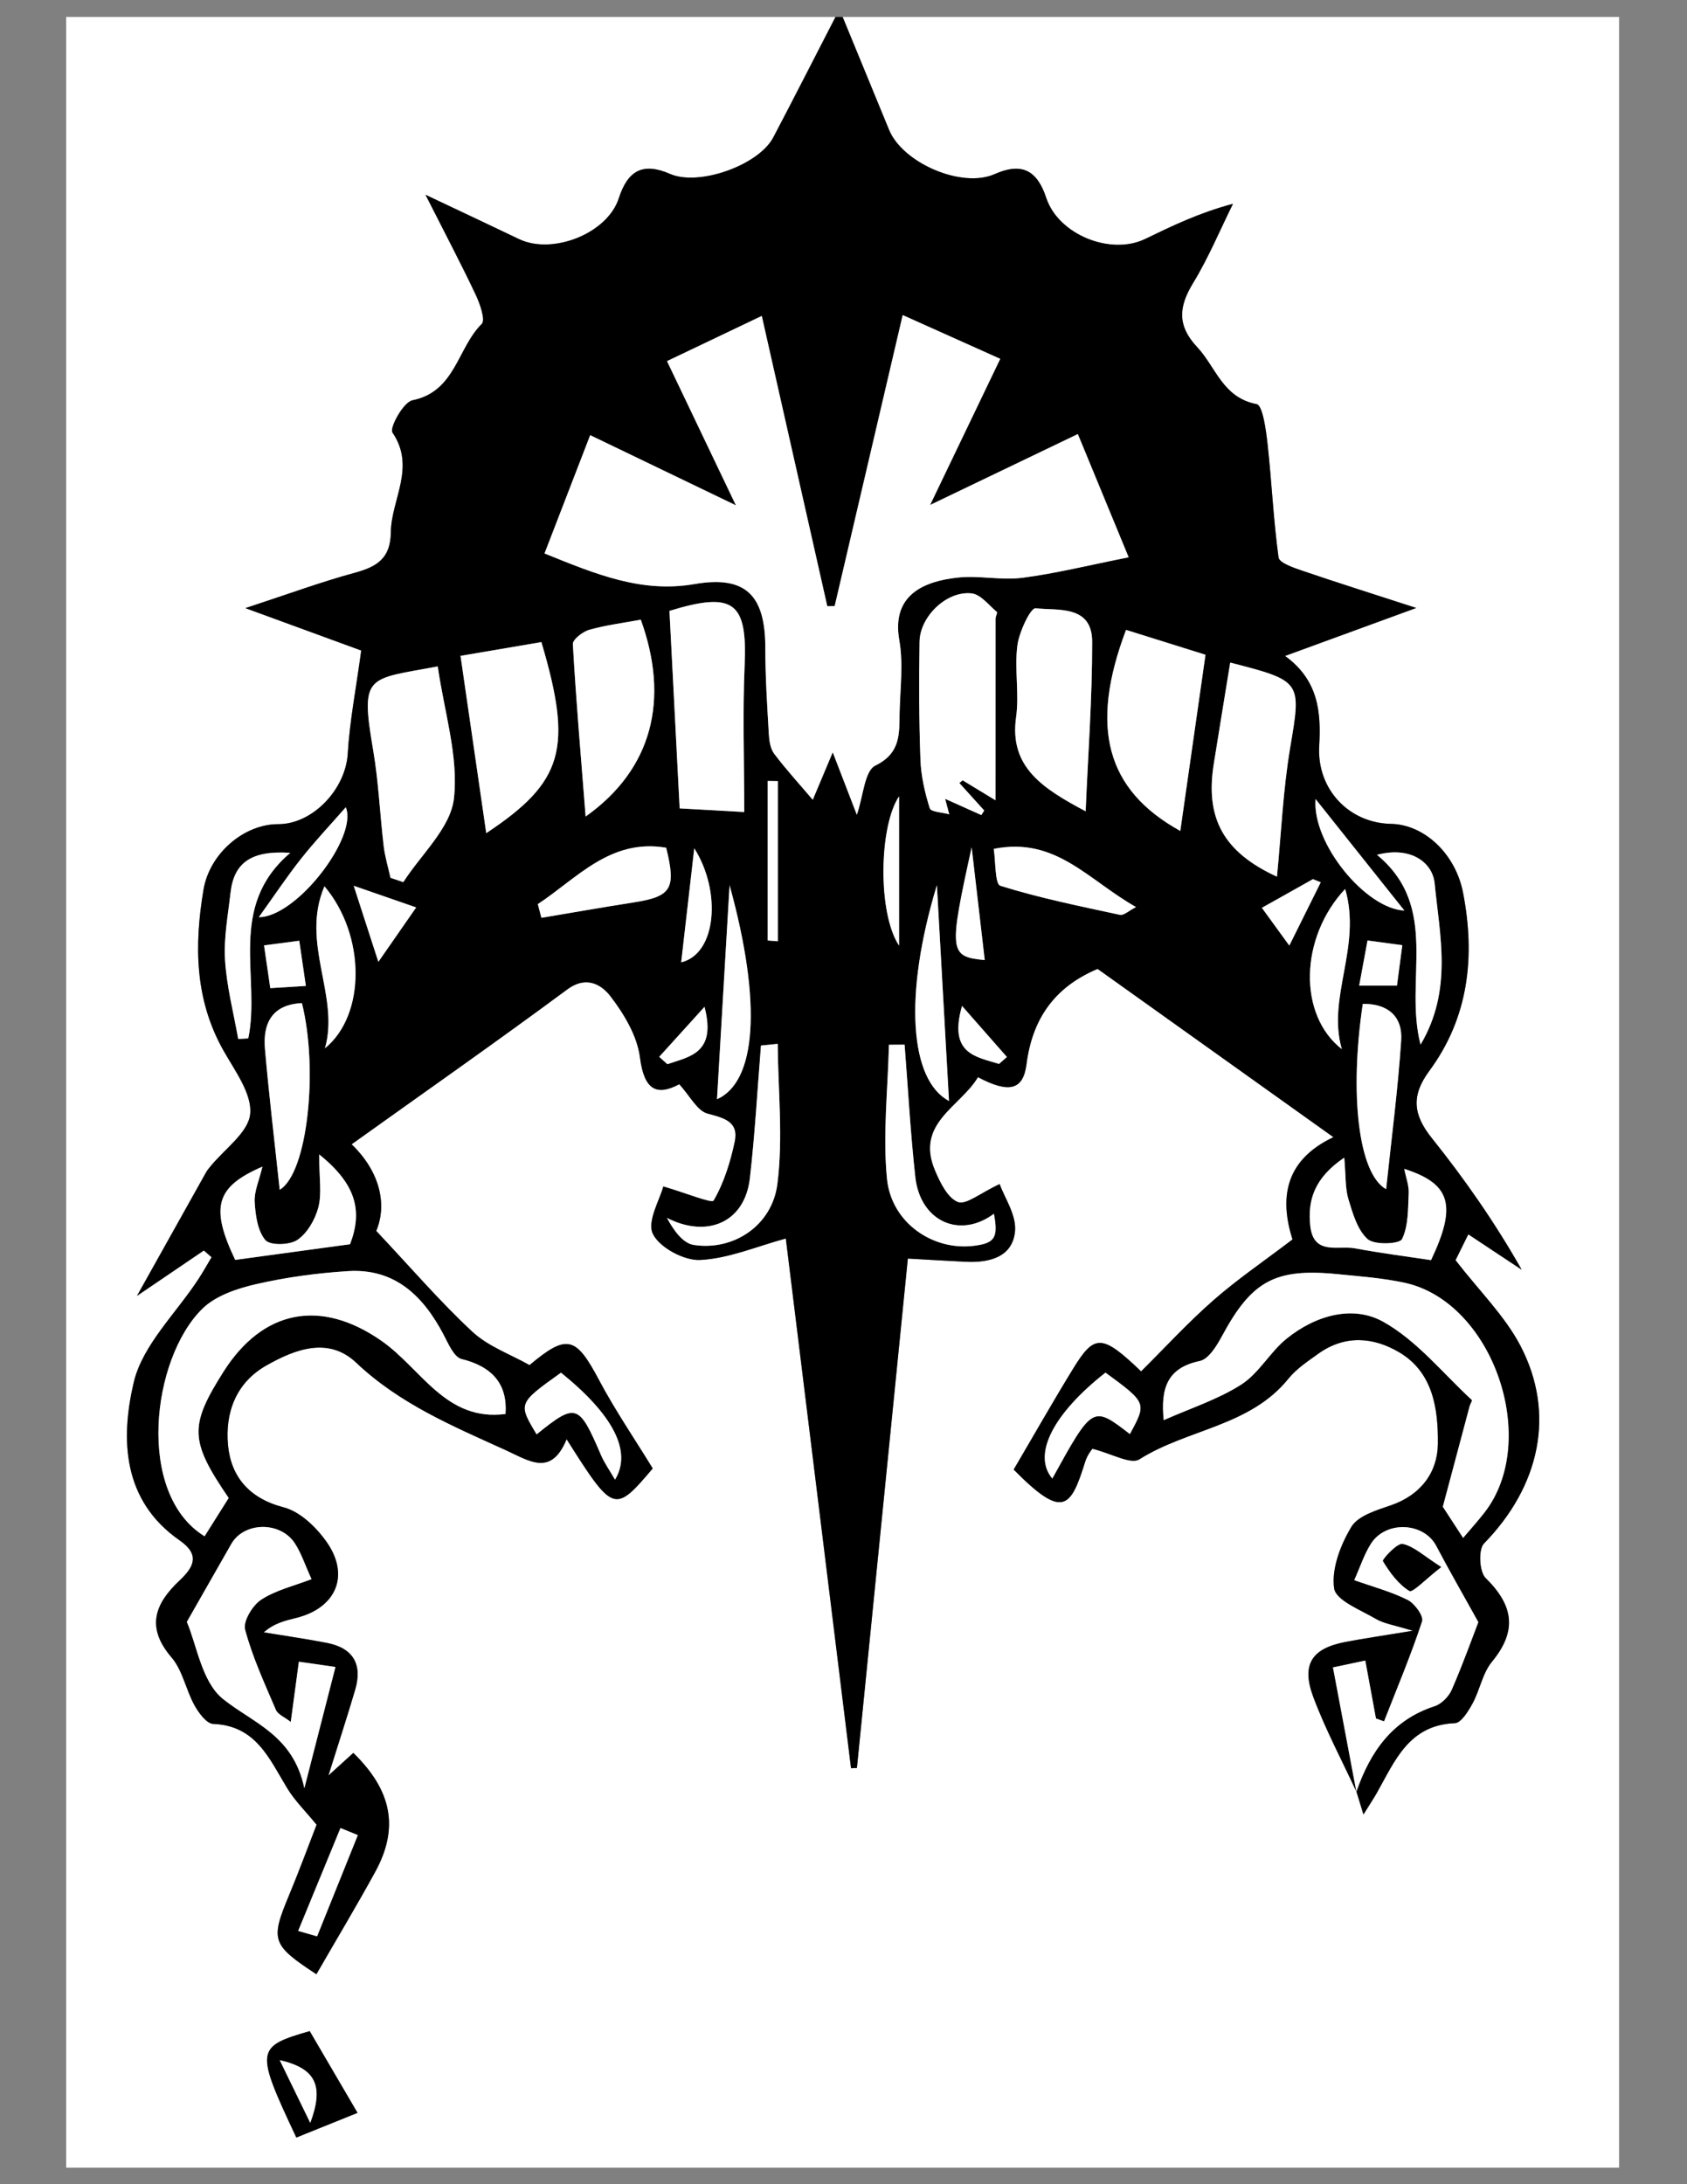 <?xml version="1.0" encoding="utf-8"?>
<!-- Generator: Adobe Illustrator 24.3.0, SVG Export Plug-In . SVG Version: 6.00 Build 0)  -->
<svg version="1.1" id="Layer_1" xmlns="http://www.w3.org/2000/svg" xmlns:xlink="http://www.w3.org/1999/xlink" x="0px" y="0px"
	 viewBox="0 0 612 792" style="enable-background:new 0 0 612 792;" xml:space="preserve">
<rect x="0" y="0" width="612" height="792" fill="#808080" stroke="none"/>
<style type="text/css">
	.st0{fill:#FFFFFF;}
</style>
<g>
	<path class="st0" d="M305.68,6.16c93.89,0,187.79,0,281.68,0c0,259.95,0,519.89,0,779.84c-187.79,0-375.58,0-563.36,0
		c0-259.95,0-519.89,0-779.84c93.02,0,186.05,0,279.07,0c-7.51,14.56-14.94,29.17-22.57,43.68c-5.3,10.06-26.97,17.79-37.44,13.22
		c-9.85-4.3-15.33-1.25-18.59,8.83c-4.14,12.82-24.05,20.6-36.19,14.8c-10.12-4.84-20.27-9.6-33.93-16.07
		c7.43,14.67,13.08,25.36,18.23,36.29c1.55,3.28,3.59,9.15,2.17,10.55c-8.83,8.7-9.54,24.56-25.15,27.69
		c-3.25,0.65-8.37,9.99-7.24,11.67c8.6,12.66-0.46,24.27-0.59,36.23c-0.1,9.38-5.01,12.44-13.01,14.62
		c-12.31,3.35-24.33,7.79-39.75,12.83c17.47,6.39,31.41,11.49,42.02,15.37c-1.91,14.09-4.2,25.71-4.89,37.42
		c-0.75,12.78-12.62,25.58-25.26,25.55c-12.21-0.03-24.83,10.45-27.07,23.78c-3.37,20.03-3.23,39.75,7.23,58.28
		c4.15,7.36,10.41,15.7,9.71,23.01c-0.65,6.76-9.32,12.74-14.46,19.07c-0.55,0.67-1.12,1.35-1.54,2.1
		c-8.27,14.75-16.52,29.51-25.07,44.8c8.21-5.57,16.24-11.02,24.26-16.46c0.94,0.82,1.87,1.63,2.81,2.45
		c-1.58,2.63-3.07,5.31-4.74,7.87c-8.13,12.48-20.35,23.98-23.53,37.6c-4.78,20.45-4.13,42.74,16.66,57.19
		c7.53,5.23,5.2,9.67-0.03,14.58c-8.94,8.4-12.26,16.95-2.91,27.85c4.03,4.69,5.22,11.73,8.32,17.35c1.53,2.77,4.4,6.69,6.8,6.78
		c15.56,0.61,20.38,12.68,26.89,23.37c2.74,4.5,6.63,8.3,10.63,13.19c-3.05,7.84-6.34,16.79-10,25.59
		c-6.77,16.25-6.32,17.97,9.93,28.62c7.14-12.39,14.46-24.59,21.3-37.05c8.72-15.87,6.21-29.48-7.91-43.2
		c-2.25,2.04-4.51,4.09-9.03,8.19c3.81-12.17,6.9-21.57,9.69-31.06c2.71-9.21-0.66-15.15-10.2-17.01
		c-7.61-1.48-15.3-2.57-22.95-3.84c3.79-3.35,7.8-4.25,11.78-5.24c14.39-3.59,19.58-15.3,11.08-27.46
		c-3.75-5.36-9.67-11.08-15.64-12.63c-12.5-3.23-19.09-11.12-20.18-22.47c-1.1-11.55,2.68-22.58,13.84-28.93
		c10.63-6.05,22.65-10.52,32.67-1.04c15.77,14.92,34.95,22.95,54.11,31.65c8.72,3.96,16.56,9.75,22.21-3.91
		c16.96,26.8,17.39,26.93,31.24,10.6c-6.62-10.8-13.7-21.15-19.54-32.16c-8.32-15.69-11.56-16.72-25.16-5.31
		c-6.91-3.91-14.97-6.75-20.72-12.08c-11.71-10.87-22.17-23.08-34.88-36.57c3.86-9.17,1.72-21.17-8.94-31.42
		c26.75-19.12,52.73-37.29,78.21-56.14c7.04-5.21,12.54-1.67,15.76,2.53c4.91,6.41,9.64,14.32,10.64,22.08
		c1.53,11.89,6.03,14.09,14.27,9.75c3.88,4.24,6.48,9.62,10.25,10.63c6.17,1.65,11.44,2.95,9.85,10.34
		c-1.58,7.37-3.89,14.84-7.63,21.23c-0.67,1.15-9.85-2.67-18.27-5.12c-1.25,4.76-5.98,12.63-3.79,17.17
		c2.4,4.98,11.33,9.76,17.16,9.47c10.36-0.52,20.53-4.92,31.07-7.78c7.65,62.15,15.66,127.12,23.66,192.08
		c0.71-0.03,1.42-0.06,2.13-0.09c6.17-61.72,12.35-123.43,18.48-184.72c7.61,0.43,14.33,0.85,21.05,1.17
		c8.53,0.4,16.94-1.68,17.83-11.05c0.56-5.89-3.85-12.25-5.58-17.12c-7.07,3.28-12.2,7.68-15.14,6.52
		c-3.75-1.47-6.5-7.12-8.35-11.52c-7.18-17.06,9.23-23.04,15.62-33.77c11.38,6.02,16.42,4.6,17.6-4.65
		c2.06-16.12,9.83-27.9,25.81-34.61c28.04,20,56.23,40.1,85.55,61.02c-18.17,8.59-19.37,22.78-14.85,37.09
		c-10.3,7.83-19.94,14.38-28.64,22.01c-9.25,8.1-17.61,17.23-26.28,25.82c-14.23-13.62-16.93-13.57-24.65-0.99
		c-7.41,12.07-14.4,24.39-21.58,36.6c17.78,17.98,20.64,14.19,25.96-2.91c0.82-2.63,2.78-4.9,2.63-4.64
		c6.9,1.71,13.88,5.81,17.01,3.83c17.36-10.99,40.11-11.93,54.04-29.21c2.92-3.62,7.05-6.34,10.9-9.1
		c9.62-6.9,20.02-6.04,29.41-0.45c12.33,7.33,14.08,20.78,13.94,33.21c-0.12,10.29-6.22,18.53-17.09,22.24
		c-5.18,1.77-11.88,3.78-14.31,7.83c-3.92,6.53-7.25,15.17-6.23,22.27c0.63,4.37,9.61,7.81,15.18,11.09
		c2.89,1.7,6.5,2.17,13.32,4.29c-10.9,1.8-17.64,2.77-24.32,4.04c-12.32,2.34-16.19,8.13-11.7,20.1
		c4.38,11.69,10.32,22.8,15.57,34.16l0.02-0.03c0.66,2.17,1.33,4.33,2.56,8.34c2.57-4.12,3.77-5.9,4.83-7.77
		c6.56-11.62,11.61-24.67,28.34-25.34c2.27-0.09,4.88-4.35,6.42-7.17c2.66-4.88,3.61-10.96,7.02-15.1
		c9.33-11.29,7.76-20.5-2.31-30.38c-2.28-2.24-2.68-10.34-0.59-12.48c20.23-20.71,26.17-47.09,13.18-71.83
		c-5.64-10.74-14.77-19.66-23.49-30.91c0.72-1.46,2.53-5.12,4.64-9.39c7.06,4.68,13.21,8.75,19.36,12.83
		c-9.83-17.33-20.75-32.92-32.63-47.76c-6.75-8.44-7.52-15.34-0.89-24.31c14.31-19.38,16.73-41.5,12.26-64.6
		c-2.74-14.18-14.1-24.77-26.16-24.99c-15.3-0.29-26.93-12.63-26.03-28.21c0.71-12.31-0.26-23.85-12.39-32.68
		c15.68-5.73,29.72-10.87,47.59-17.4c-16.27-5.28-28.89-9.25-41.4-13.52c-3.15-1.07-8.27-2.81-8.55-4.79
		c-1.88-13.7-2.48-27.57-4.01-41.32c-0.56-5.06-1.78-13.87-3.95-14.28c-12.3-2.32-14.78-13.45-21.57-20.68
		c-7.27-7.74-6.75-14.58-1.51-23.16c5.58-9.15,9.73-19.17,14.51-28.8c-12.33,3.29-22.09,8.03-31.85,12.75
		c-12.56,6.08-31.51-1.57-35.9-14.91c-3.29-9.98-8.85-12.98-18.72-8.6c-11.87,5.27-33.34-3.99-38.3-16.06
		C316.91,33.43,311.29,19.79,305.68,6.16z M112.35,736.49c-19.66,5.69-19.79,6.8-4.85,38.59c7.15-2.88,14.32-5.77,22.2-8.95
		C122.88,754.47,117.55,745.38,112.35,736.49z"/>
	<path d="M492.05,649.63c-5.25-11.36-11.18-22.47-15.57-34.16c-4.49-11.97-0.63-17.76,11.7-20.1c6.68-1.27,13.42-2.24,24.32-4.04
		c-6.81-2.12-10.43-2.59-13.32-4.29c-5.57-3.29-14.56-6.72-15.18-11.09c-1.02-7.09,2.31-15.74,6.23-22.27
		c2.43-4.05,9.13-6.06,14.31-7.83c10.87-3.71,16.97-11.95,17.09-22.24c0.14-12.43-1.61-25.88-13.94-33.21
		c-9.39-5.59-19.78-6.45-29.41,0.45c-3.85,2.76-7.98,5.48-10.9,9.1c-13.93,17.27-36.68,18.22-54.04,29.21
		c-3.13,1.98-10.12-2.12-17.01-3.83c0.15-0.25-1.81,2.02-2.63,4.64c-5.32,17.11-8.18,20.89-25.96,2.91
		c7.18-12.21,14.17-24.54,21.58-36.6c7.72-12.57,10.43-12.62,24.65,0.99c8.66-8.59,17.02-17.72,26.28-25.82
		c8.7-7.62,18.35-14.17,28.64-22.01c-4.52-14.31-3.33-28.5,14.85-37.09c-29.32-20.91-57.51-41.02-85.55-61.02
		c-15.97,6.71-23.74,18.49-25.81,34.61c-1.18,9.25-6.22,10.67-17.6,4.65c-6.39,10.74-22.81,16.71-15.62,33.77
		c1.85,4.4,4.6,10.05,8.35,11.52c2.94,1.16,8.07-3.24,15.14-6.52c1.73,4.87,6.14,11.23,5.58,17.12c-0.89,9.37-9.3,11.45-17.83,11.05
		c-6.73-0.32-13.45-0.74-21.05-1.17c-6.13,61.29-12.31,123-18.48,184.72c-0.71,0.03-1.42,0.06-2.13,0.09
		c-8-64.97-16-129.93-23.66-192.08c-10.54,2.86-20.71,7.26-31.07,7.78c-5.83,0.29-14.75-4.49-17.16-9.47
		c-2.19-4.53,2.54-12.41,3.79-17.17c8.42,2.45,17.6,6.27,18.27,5.12c3.74-6.4,6.05-13.87,7.63-21.23c1.59-7.4-3.68-8.69-9.85-10.34
		c-3.77-1.01-6.37-6.38-10.25-10.63c-8.24,4.34-12.75,2.14-14.27-9.75c-1-7.76-5.72-15.66-10.64-22.08
		c-3.22-4.2-8.71-7.74-15.76-2.53c-25.48,18.85-51.46,37.02-78.21,56.14c10.66,10.26,12.8,22.25,8.94,31.42
		c12.71,13.5,23.17,25.71,34.88,36.57c5.75,5.33,13.81,8.17,20.72,12.08c13.6-11.41,16.84-10.38,25.16,5.31
		c5.83,11.01,12.92,21.36,19.54,32.16c-13.85,16.32-14.28,16.2-31.24-10.6c-5.65,13.66-13.49,7.87-22.21,3.91
		c-19.16-8.71-38.34-16.73-54.11-31.65c-10.01-9.48-22.04-5.01-32.67,1.04c-11.16,6.35-14.94,17.38-13.84,28.93
		c1.09,11.35,7.68,19.24,20.18,22.47c5.97,1.54,11.89,7.26,15.64,12.63c8.5,12.16,3.32,23.88-11.08,27.46
		c-3.98,0.99-7.99,1.89-11.78,5.24c7.65,1.26,15.34,2.35,22.95,3.84c9.53,1.86,12.91,7.8,10.2,17.01
		c-2.79,9.49-5.88,18.89-9.69,31.06c4.52-4.1,6.78-6.15,9.03-8.19c14.11,13.72,16.62,27.33,7.91,43.2
		c-6.84,12.46-14.16,24.66-21.3,37.05c-16.25-10.65-16.71-12.37-9.93-28.62c3.66-8.79,6.95-17.74,10-25.59
		c-4-4.9-7.89-8.69-10.63-13.19c-6.51-10.7-11.33-22.77-26.89-23.37c-2.39-0.09-5.27-4.01-6.8-6.78c-3.1-5.63-4.29-12.66-8.32-17.35
		c-9.35-10.9-6.03-19.45,2.91-27.85c5.23-4.91,7.56-9.35,0.03-14.58c-20.78-14.45-21.44-36.75-16.66-57.19
		c3.18-13.62,15.4-25.12,23.53-37.6c1.67-2.56,3.16-5.25,4.74-7.87c-0.94-0.82-1.87-1.63-2.81-2.45
		c-8.03,5.45-16.05,10.89-24.26,16.46c8.55-15.29,16.8-30.05,25.07-44.8c0.42-0.75,0.99-1.42,1.54-2.1
		c5.13-6.33,13.81-12.32,14.46-19.07c0.7-7.32-5.55-15.65-9.71-23.01c-10.45-18.53-10.6-38.26-7.23-58.28
		c2.24-13.33,14.86-23.81,27.07-23.78c12.64,0.03,24.51-12.77,25.26-25.55c0.69-11.71,2.98-23.33,4.89-37.42
		c-10.61-3.88-24.55-8.98-42.02-15.37c15.42-5.05,27.44-9.49,39.75-12.83c8-2.18,12.91-5.24,13.01-14.62
		c0.13-11.96,9.18-23.57,0.59-36.23c-1.14-1.67,3.98-11.02,7.24-11.67c15.62-3.12,16.32-18.99,25.15-27.69
		c1.42-1.4-0.62-7.27-2.17-10.55c-5.15-10.93-10.8-21.62-18.23-36.29c13.66,6.46,23.81,11.23,33.93,16.07
		c12.14,5.8,32.04-1.98,36.19-14.8c3.26-10.09,8.74-13.13,18.59-8.83c10.46,4.57,32.14-3.15,37.44-13.22
		c7.63-14.5,15.05-29.11,22.57-43.68c0.87,0,1.74,0,2.61,0c5.61,13.64,11.23,27.27,16.83,40.91c4.96,12.07,26.42,21.32,38.3,16.06
		c9.87-4.38,15.43-1.37,18.72,8.6c4.39,13.34,23.34,20.99,35.9,14.91c9.76-4.72,19.51-9.46,31.85-12.75
		c-4.77,9.64-8.93,19.66-14.51,28.8c-5.23,8.58-5.75,15.42,1.51,23.16c6.79,7.23,9.27,18.36,21.57,20.68
		c2.18,0.41,3.39,9.23,3.95,14.28c1.53,13.76,2.13,27.62,4.01,41.32c0.27,1.97,5.4,3.71,8.55,4.79c12.51,4.27,25.12,8.24,41.4,13.52
		c-17.87,6.53-31.9,11.67-47.59,17.4c12.13,8.83,13.1,20.37,12.39,32.68c-0.9,15.57,10.73,27.92,26.03,28.21
		c12.06,0.23,23.42,10.81,26.16,24.99c4.47,23.11,2.05,45.23-12.26,64.6c-6.62,8.97-5.86,15.87,0.89,24.31
		c11.88,14.84,22.8,30.44,32.63,47.76c-6.15-4.07-12.3-8.15-19.36-12.83c-2.11,4.27-3.92,7.93-4.64,9.39
		c8.72,11.26,17.84,20.17,23.49,30.91c12.99,24.74,7.05,51.12-13.18,71.83c-2.08,2.13-1.69,10.24,0.59,12.48
		c10.07,9.88,11.64,19.09,2.31,30.38c-3.41,4.14-4.37,10.22-7.02,15.1c-1.54,2.83-4.15,7.08-6.42,7.17
		c-16.73,0.67-21.78,13.72-28.34,25.34c-1.06,1.87-2.26,3.65-4.83,7.77c-1.23-4.01-1.89-6.18-2.56-8.34
		c5.02-14.36,12.94-25.93,28.35-30.93c2.5-0.81,5.13-3.48,6.21-5.94c3.92-8.96,7.21-18.2,9.66-24.53
		c-5.77-10.41-10.69-18.93-15.27-27.64c-4.54-8.64-18.39-9.28-23.77-0.67c-2.43,3.9-3.88,8.41-5.96,13.08
		c6.86,2.44,13.44,4.18,19.38,7.17c2.54,1.28,5.86,5.86,5.23,7.76c-4.05,12.28-9.09,24.23-13.81,36.29
		c-0.98-0.35-1.96-0.71-2.94-1.06c-1.26-6.83-2.52-13.67-3.87-21c-4.56,0.96-8.18,1.73-11.72,2.48
		C486.5,620.21,489.28,634.92,492.05,649.63z M276.35,114.56c-12.4,5.9-23.11,11.01-34.38,16.38c8.38,17.54,15.87,33.21,24.99,52.29
		c-19.36-9.32-35.11-16.9-52.86-25.44c-5.91,15.29-11.11,28.75-16.57,42.89c18.82,7.61,35.27,14.41,54.41,11.1
		c18.57-3.21,25.7,4.03,25.69,23.15c0,10.39,0.67,20.78,1.27,31.16c0.14,2.48,0.56,5.39,1.97,7.25c4.39,5.79,9.32,11.18,13.97,16.65
		c1.68-3.99,4.04-9.58,7.25-17.22c3.4,8.82,5.96,15.44,8.74,22.66c2.38-6.88,2.79-15.91,6.7-17.83c9.46-4.64,8.63-11.85,8.82-19.42
		c0.21-8.67,1.38-17.58-0.11-25.98c-2.95-16.61,9.06-21.47,21.27-22.78c7.7-0.83,15.73,1.08,23.39,0.08
		c12.11-1.57,24.04-4.55,38.54-7.43c-6.93-16.78-12.55-30.39-18.44-44.68c-18.51,8.88-34.28,16.44-53.59,25.71
		c9.32-19.4,16.9-35.19,25.44-52.99c-11.89-5.33-22.96-10.29-35.38-15.86c-8.6,36.76-16.64,71.14-24.68,105.51
		c-0.89,0.01-1.79,0.03-2.68,0.04C292.34,185.37,284.56,150.93,276.35,114.56z M183.39,512.71c0.74-10.66-4.59-17.12-15.96-19.92
		c-2.77-0.68-4.82-5.62-6.57-8.93c-7.4-14.02-17.68-24-34.62-22.94c-11.19,0.7-22.45,2.22-33.37,4.73
		c-6.87,1.58-14.63,4.17-19.45,8.9c-18.46,18.09-24.22,67.12,0.78,82.51c2.93-4.64,5.84-9.26,8.75-13.88
		c-14.12-20.69-14.35-26.09-1.91-45.74c14.28-22.57,35.33-26.66,57.42-11.2C152.88,496.33,161.75,515.55,183.39,512.71z
		 M530.78,557.65c2.65-3.13,5.25-6,7.64-9.04c20.56-26.13,3.25-76.53-28.84-83.47c-7.98-1.73-16.24-2.32-24.39-3.13
		c-22.64-2.25-31.11,2.51-41.83,22.4c-1.92,3.57-4.88,8.43-8.1,9.1c-11.98,2.5-14.2,10.1-13.08,21.44
		c9.72-4.32,19.65-7.49,28.14-12.91c6.39-4.09,10.39-11.74,16.42-16.62c10.37-8.38,23.91-12.37,35.08-6.14
		c12.2,6.81,21.6,18.64,32.15,28.37c0.23,0.21-0.6,1.46-0.81,2.26c-3.08,11.49-6.14,22.99-9.72,36.44
		C524.85,548.54,527.85,553.15,530.78,557.65z M67.78,588.11c3.59,8.25,5.4,21.72,13.09,27.91c10.92,8.8,25.48,13.05,29.55,32.4
		c4.5-17.55,7.79-30.34,11.28-43.97c-5.26-0.76-8.85-1.27-13.27-1.91c-1.01,7.49-1.88,14.01-2.94,21.85
		c-2.33-1.81-4.7-2.73-5.39-4.36c-4.09-9.58-8.51-19.14-11.18-29.14c-0.8-3.01,2.72-8.82,5.87-10.87c5.4-3.5,12.06-5.05,18.23-7.42
		c-2.38-5.2-3.72-9.4-6.04-12.97c-5.28-8.11-18.46-7.84-23.07,0.22C78.74,568.87,73.6,577.9,67.78,588.11z M361.15,290.19
		c0-23.93-0.01-44.9,0.02-65.86c0-0.84,0.77-2.19,0.47-2.45c-2.93-2.45-5.83-6.33-9.1-6.72c-9.02-1.06-18.81,8.31-18.95,17.54
		c-0.21,14.25-0.2,28.52,0.33,42.76c0.22,5.93,1.59,11.93,3.38,17.61c0.42,1.34,4.61,1.49,7.07,2.19c-0.56-2.11-1.12-4.22-1.49-5.61
		c4.17,1.87,8.65,3.88,13.13,5.88c0.35-0.55,0.7-1.1,1.05-1.65c-3.01-3.32-6.02-6.64-9.03-9.97c0.4-0.33,0.8-0.65,1.2-0.98
		C351.96,284.61,354.7,286.27,361.15,290.19z M269.99,294.44c0-18.75-0.6-36.01,0.15-53.2c1-22.84-3.9-26.9-27.27-19.73
		c1.25,24.24,2.51,48.71,3.7,71.62C255.39,293.62,261.97,293.99,269.99,294.44z M393.84,294.18c0.87-20.5,2.39-40.99,2.37-61.49
		c-0.02-13.37-12.37-11.25-20.54-12.12c-1.8-0.19-5.96,8.58-6.6,13.54c-1.09,8.54,0.74,17.46-0.46,25.97
		C366.07,278.16,378.29,285.91,393.84,294.18z M408.5,228.41c-13.29,35.15-7.31,57.98,19.68,72.89c3.14-21.96,6.2-43.31,9.14-63.88
		C426.41,234.01,417.84,231.33,408.5,228.41z M158.8,241.65c-25.65,4.82-28.17,2.65-23.41,30.44c1.96,11.47,2.43,23.18,3.81,34.76
		c0.46,3.86,1.62,7.63,2.46,11.44c1.55,0.53,3.09,1.05,4.64,1.58c6.46-10.07,17.17-19.67,18.37-30.33
		C166.39,274.26,161.17,258.2,158.8,241.65z M176.4,302.1c28.08-18.63,31.43-30.71,19.99-69.27c-9.31,1.58-18.79,3.2-29.33,4.99
		C170.26,259.83,173.2,280.08,176.4,302.1z M446.29,240.26c-2,12.33-4.01,24.53-5.97,36.73c-3.15,19.71,3.51,31.98,22.92,40.9
		c1.55-15.81,2.21-31.41,4.78-46.69C472.08,247.14,472.44,246.95,446.29,240.26z M212.45,296.08
		c24.19-17.16,30.52-42.38,20.01-71.38c-6.22,1.16-12.58,1.95-18.68,3.67c-2.38,0.67-6.05,3.53-5.96,5.21
		C208.95,253.66,210.69,273.7,212.45,296.08z M282.13,378.5c-2.02,0.21-4.05,0.41-6.07,0.62c-1.3,16.06-2.19,32.16-4.03,48.16
		c-1.85,15.99-15.49,21.81-30.08,14.34c2.36,4.36,5.7,9.17,9.69,9.79c14.27,2.23,28.43-6.85,30.37-22.08
		C284.14,412.65,282.26,395.46,282.13,378.5z M328.16,378.8c-1.89,0.01-3.78,0.02-5.67,0.03c-0.38,16.2-2.28,32.55-0.71,48.56
		c1.58,16.04,16.73,26.23,31.61,24.33c7.55-0.96,8.8-2.98,7.18-11.61c-12.36,9.22-26.73,2.77-28.51-13.3
		C330.29,410.87,329.42,394.81,328.16,378.8z M101.47,431.41c10.16-6.05,14.04-43.75,8.06-67.68c-10.7,0.5-14.23,7.18-13.41,16.58
		C97.56,396.97,99.57,413.58,101.47,431.41z M494.38,364.01c-4.87,32.72-1.6,61.57,8.47,67.2c1.92-18.25,4.27-36.05,5.46-53.94
		C508.9,368.53,503.41,363.87,494.38,364.01z M487.66,419.77c-10.74,7.26-13.4,15.33-12.3,24.88c1.23,10.66,10.16,6.87,16.21,8.01
		c9.22,1.74,18.54,2.91,27.58,4.28c9.39-19.8,7.21-27.69-9.71-33.09c0.65,3.31,1.74,6.07,1.61,8.78
		c-0.28,5.67-0.07,11.87-2.43,16.69c-0.89,1.81-9.98,2.21-12.46,0.01c-3.71-3.29-5.4-9.29-6.97-14.43
		C487.98,430.94,488.27,426.53,487.66,419.77z M85.32,456.84c14.32-1.95,27.93-3.81,41.67-5.68c4.64-12.12,2.22-21.78-11.2-32.56
		c0,8.72,0.99,14.23-0.29,19.16c-1.15,4.41-3.98,9.35-7.6,11.83c-2.81,1.93-9.94,2.08-11.64,0.07c-2.84-3.37-3.59-9.06-3.87-13.85
		c-0.22-3.76,1.59-7.64,2.81-12.77C78.17,430.38,76.27,437.81,85.32,456.84z M195.11,327.84c0.43,1.65,0.87,3.31,1.3,4.96
		c11.06-1.85,22.1-3.81,33.18-5.53c14.04-2.18,15.77-4.92,12.08-19.88C221.41,303.96,209.42,318.4,195.11,327.84z M360.5,307.81
		c0.74,4.57,0.4,12.75,2.42,13.38c14.18,4.43,28.83,7.39,43.4,10.54c1.33,0.29,3.1-1.44,5.81-2.82
		C394.7,319.1,383.01,303.3,360.5,307.81z M339.88,320.96c-12.2,40.21-9.75,70.79,4.39,78.25
		C342.79,372.8,341.33,346.88,339.88,320.96z M264.67,320.98c-1.51,25.74-3.02,51.49-4.56,77.6
		C274.28,392.33,276.62,364.22,264.67,320.98z M117.88,380.12c14.95-12.17,14.72-41.11-0.18-58.75
		C108.88,341.99,123.36,361.15,117.88,380.12z M105.3,309.25c-13.97-0.95-20.42,3.45-21.66,14.4c-0.92,8.14-2.5,16.38-2,24.47
		c0.59,9.61,3.1,19.09,4.78,28.63c1.22-0.08,2.43-0.16,3.65-0.24C94.66,354.35,82.21,328.84,105.3,309.25z M486.79,380.42
		c-5.51-18.73,7.31-37.12,1.2-58.08C471.42,340.04,470.9,368.09,486.79,380.42z M499.54,309.96c23.12,19.08,9.67,45.26,15.8,68.83
		c11.73-19.78,6.95-39.53,5.11-58.46C519.73,312.87,511.95,306.71,499.54,309.96z M381.75,536.12
		c14.65-26.53,14.65-26.53,28.14-16.13c6.13-11.27,6.13-11.27-8.85-22.27C382.3,512.42,374.35,527.35,381.75,536.12z M194.67,520.1
		c14.28-11.53,15.36-11.14,23.29,7.37c1.27,2.97,3.2,5.67,5.15,9.06c6.32-10.36-0.85-23.66-19.59-38.79
		C187.93,508.88,187.93,508.88,194.67,520.1z M278.5,341.02c1.23,0.1,2.45,0.19,3.68,0.29c0-19.36,0-38.72,0-58.09
		c-1.23-0.02-2.45-0.04-3.68-0.05C278.5,302.45,278.5,321.73,278.5,341.02z M477.26,289.75c-1.34,16.03,18.15,39.78,32.21,40.42
		C498.69,316.63,489.03,304.52,477.26,289.75z M93.89,332.58c13.83-0.07,36.06-29.26,31.55-39.86c-5.52,6.3-11.14,12.24-16.19,18.62
		C104.04,317.92,99.38,324.94,93.89,332.58z M108.17,700.15c2.29,0.66,4.57,1.32,6.86,1.98c4.93-12.24,9.85-24.47,14.78-36.71
		c-2.1-0.85-4.19-1.71-6.29-2.56C118.4,675.28,113.29,687.72,108.17,700.15z M247.12,348.94c12.84-3.08,14.66-25.71,4.74-41.34
		C250.33,320.91,248.8,334.29,247.12,348.94z M137.26,348.77c5.44-7.82,9.62-13.84,13.72-19.72c-7.97-2.76-14.28-4.95-22.65-7.85
		C131.22,330.14,133.86,338.27,137.26,348.77z M357.24,348.13c-1.6-13.75-3.17-27.31-4.75-40.88
		C344.12,345.28,344.33,346.88,357.24,348.13z M326.16,342.88c0-19.08,0-36.39,0-54.12C318.89,299.53,318.32,331.14,326.16,342.88z
		 M110.96,357.5c-0.97-6.63-1.69-11.53-2.4-16.38c-4.98,0.65-8.56,1.12-12.77,1.68c0.8,5.52,1.51,10.4,2.26,15.51
		C102.71,358.02,106.05,357.81,110.96,357.5z M496.1,341.03c-1.01,5.47-1.93,10.43-3.02,16.36c5.26,0,9.28,0,13.7,0
		c0.71-5.36,1.32-9.97,1.94-14.66C504.36,342.14,501,341.69,496.1,341.03z M467.73,342.87c4.36-8.79,7.88-15.87,11.4-22.94
		c-0.94-0.38-1.88-0.76-2.82-1.15c-5.96,3.35-11.93,6.69-18.53,10.4C460.66,333.13,463.64,337.24,467.73,342.87z M255.58,365.08
		c-6.42,7.09-11.42,12.61-16.43,18.13c0.98,0.89,1.96,1.78,2.95,2.67C250.14,383.1,259.97,381.95,255.58,365.08z M349,364.76
		c-4.99,17.43,5.08,18.42,13.41,21.02c0.95-0.84,1.91-1.67,2.86-2.51C360.4,377.73,355.53,372.19,349,364.76z"/>
	<path d="M112.35,736.49c5.2,8.89,10.53,17.98,17.35,29.64c-7.89,3.18-15.05,6.07-22.2,8.95
		C92.56,743.29,92.69,742.18,112.35,736.49z M112.55,769.76c5.05-13.48,1.98-19.76-11.07-22.74
		C105.32,754.92,108.28,760.99,112.55,769.76z"/>
	<path class="st0" d="M276.35,114.56c8.22,36.37,15.99,70.81,23.77,105.25c0.89-0.01,1.79-0.03,2.68-0.04
		c8.04-34.38,16.08-68.75,24.68-105.51c12.43,5.57,23.49,10.53,35.38,15.86c-8.55,17.8-16.13,33.59-25.44,52.99
		c19.31-9.27,35.07-16.83,53.59-25.71c5.9,14.28,11.52,27.9,18.44,44.68c-14.51,2.88-26.43,5.86-38.54,7.43
		c-7.66,0.99-15.68-0.91-23.39-0.08c-12.21,1.32-24.22,6.17-21.27,22.78c1.49,8.41,0.32,17.31,0.11,25.98
		c-0.19,7.57,0.64,14.78-8.82,19.42c-3.91,1.91-4.32,10.95-6.7,17.83c-2.79-7.22-5.34-13.85-8.74-22.66
		c-3.22,7.64-5.57,13.23-7.25,17.22c-4.65-5.47-9.58-10.85-13.97-16.65c-1.41-1.86-1.83-4.78-1.97-7.25
		c-0.6-10.38-1.28-20.77-1.27-31.16c0.01-19.11-7.12-26.36-25.69-23.15c-19.14,3.31-35.59-3.49-54.41-11.1
		c5.46-14.14,10.67-27.6,16.57-42.89c17.75,8.54,33.5,16.13,52.86,25.44c-9.12-19.09-16.61-34.75-24.99-52.29
		C253.24,125.57,263.95,120.46,276.35,114.56z"/>
	<path class="st0" d="M183.39,512.71c-21.64,2.85-30.51-16.38-44.93-26.47c-22.09-15.45-43.14-11.37-57.42,11.2
		c-12.43,19.65-12.21,25.06,1.92,45.74c-2.91,4.62-5.83,9.24-8.75,13.88c-25-15.4-19.24-64.42-0.78-82.51
		c4.82-4.73,12.58-7.32,19.45-8.9c10.92-2.51,22.18-4.03,33.37-4.73c16.95-1.06,27.22,8.92,34.62,22.94
		c1.75,3.31,3.79,8.25,6.57,8.93C178.8,495.59,184.14,502.05,183.39,512.71z"/>
	<path class="st0" d="M530.78,557.65c-2.93-4.5-5.93-9.11-7.36-11.3c3.58-13.44,6.64-24.94,9.72-36.44c0.21-0.8,1.04-2.05,0.81-2.26
		c-10.54-9.73-19.95-21.56-32.15-28.37c-11.16-6.23-24.71-2.25-35.08,6.14c-6.03,4.88-10.02,12.53-16.42,16.62
		c-8.49,5.43-18.42,8.59-28.14,12.91c-1.12-11.34,1.1-18.94,13.08-21.44c3.23-0.67,6.18-5.54,8.1-9.1
		c10.72-19.89,19.19-24.65,41.83-22.4c8.16,0.81,16.41,1.4,24.39,3.13c32.09,6.94,49.4,57.34,28.84,83.47
		C536.03,551.65,533.43,554.52,530.78,557.65z"/>
	<path class="st0" d="M67.78,588.11c5.82-10.21,10.96-19.24,16.12-28.25c4.61-8.06,17.79-8.33,23.07-0.22
		c2.32,3.57,3.67,7.77,6.04,12.97c-6.16,2.38-12.83,3.92-18.23,7.42c-3.15,2.05-6.67,7.86-5.87,10.87
		c2.67,10,7.09,19.56,11.18,29.14c0.7,1.63,3.07,2.54,5.39,4.36c1.05-7.85,1.93-14.36,2.94-21.85c4.43,0.64,8.01,1.15,13.27,1.91
		c-3.5,13.63-6.78,26.41-11.28,43.97c-4.07-19.35-18.63-23.6-29.55-32.4C73.18,609.83,71.36,596.37,67.78,588.11z"/>
	<path class="st0" d="M361.15,290.19c-6.45-3.92-9.19-5.58-11.93-7.24c-0.4,0.33-0.8,0.65-1.2,0.98c3.01,3.32,6.02,6.64,9.03,9.97
		c-0.35,0.55-0.7,1.1-1.05,1.65c-4.48-2.01-8.96-4.01-13.13-5.88c0.37,1.39,0.93,3.5,1.49,5.61c-2.46-0.7-6.65-0.85-7.07-2.19
		c-1.78-5.67-3.16-11.68-3.38-17.61c-0.53-14.24-0.54-28.51-0.33-42.76c0.14-9.23,9.93-18.6,18.95-17.54
		c3.27,0.39,6.17,4.27,9.1,6.72c0.3,0.25-0.47,1.61-0.47,2.45C361.14,245.29,361.15,266.26,361.15,290.19z"/>
	<path class="st0" d="M269.99,294.44c-8.02-0.45-14.6-0.82-23.43-1.31c-1.18-22.91-2.45-47.37-3.7-71.62
		c23.37-7.17,28.27-3.12,27.27,19.73C269.39,258.44,269.99,275.69,269.99,294.44z"/>
	<path class="st0" d="M393.84,294.18c-15.56-8.27-27.77-16.02-25.23-34.1c1.2-8.51-0.63-17.43,0.46-25.97
		c0.63-4.96,4.8-13.73,6.6-13.54c8.17,0.87,20.52-1.25,20.54,12.12C396.24,253.19,394.71,273.68,393.84,294.18z"/>
	<path class="st0" d="M408.5,228.41c9.34,2.92,17.92,5.6,28.82,9.01c-2.94,20.57-6,41.92-9.14,63.88
		C401.18,286.39,395.2,263.56,408.5,228.41z"/>
	<path class="st0" d="M158.8,241.65c2.37,16.55,7.59,32.61,5.87,47.89c-1.2,10.67-11.91,20.26-18.37,30.33
		c-1.55-0.53-3.09-1.05-4.64-1.58c-0.84-3.81-2-7.59-2.46-11.44c-1.38-11.58-1.85-23.29-3.81-34.76
		C130.63,244.3,133.14,246.47,158.8,241.65z"/>
	<path class="st0" d="M176.4,302.1c-3.2-22.02-6.14-42.27-9.33-64.28c10.53-1.79,20.01-3.41,29.33-4.99
		C207.83,271.38,204.48,283.47,176.4,302.1z"/>
	<path class="st0" d="M446.29,240.26c26.15,6.69,25.79,6.88,21.74,30.94c-2.57,15.28-3.23,30.88-4.78,46.69
		c-19.41-8.92-26.07-21.19-22.92-40.9C442.27,264.78,444.29,252.59,446.29,240.26z"/>
	<path class="st0" d="M492.05,649.63c-2.77-14.71-5.54-29.42-8.48-45.02c3.54-0.75,7.16-1.51,11.72-2.48
		c1.35,7.33,2.61,14.17,3.87,21c0.98,0.35,1.96,0.71,2.94,1.06c4.72-12.06,9.76-24.01,13.81-36.29c0.63-1.9-2.7-6.48-5.23-7.76
		c-5.95-2.99-12.53-4.73-19.38-7.17c2.09-4.67,3.53-9.18,5.96-13.08c5.37-8.62,19.22-7.98,23.77,0.67
		c4.58,8.71,9.5,17.23,15.27,27.64c-2.45,6.33-5.74,15.57-9.66,24.53c-1.08,2.46-3.72,5.14-6.21,5.94
		c-15.41,5-23.33,16.57-28.35,30.93C492.07,649.6,492.05,649.63,492.05,649.63z M522.82,568.22c-6.24-3.97-9.83-7.47-13.98-8.37
		c-1.96-0.42-7.48,5.65-7.14,6.2c2.5,4.12,5.6,8.37,9.59,10.81C512.47,577.59,517.12,572.62,522.82,568.22z"/>
	<path class="st0" d="M212.45,296.08c-1.76-22.38-3.5-42.42-4.63-62.5c-0.1-1.68,3.57-4.54,5.96-5.21
		c6.1-1.72,12.47-2.51,18.68-3.67C242.97,253.7,236.64,278.92,212.45,296.08z"/>
	<path class="st0" d="M282.13,378.5c0.13,16.96,2.01,34.15-0.12,50.83c-1.95,15.23-16.1,24.31-30.37,22.08
		c-3.99-0.62-7.33-5.43-9.69-9.79c14.59,7.47,28.23,1.65,30.08-14.34c1.85-15.99,2.73-32.1,4.03-48.16
		C278.08,378.91,280.1,378.71,282.13,378.5z"/>
	<path class="st0" d="M328.16,378.8c1.26,16.01,2.13,32.06,3.89,48.02c1.78,16.07,16.15,22.52,28.51,13.3
		c1.61,8.63,0.37,10.65-7.18,11.61c-14.88,1.9-30.03-8.29-31.61-24.33c-1.57-16.01,0.33-32.36,0.71-48.56
		C324.38,378.82,326.27,378.81,328.16,378.8z"/>
	<path class="st0" d="M101.47,431.41c-1.9-17.83-3.91-34.44-5.35-51.09c-0.82-9.4,2.72-16.09,13.41-16.58
		C115.51,387.66,111.63,425.36,101.47,431.41z"/>
	<path class="st0" d="M494.38,364.01c9.03-0.14,14.51,4.52,13.93,13.26c-1.19,17.88-3.54,35.69-5.46,53.94
		C492.78,425.58,489.51,396.73,494.38,364.01z"/>
	<path class="st0" d="M487.66,419.77c0.6,6.76,0.31,11.17,1.52,15.12c1.57,5.14,3.26,11.14,6.97,14.43
		c2.48,2.2,11.57,1.8,12.46-0.01c2.37-4.82,2.16-11.01,2.43-16.69c0.13-2.7-0.96-5.47-1.61-8.78c16.92,5.4,19.11,13.29,9.71,33.09
		c-9.04-1.37-18.36-2.55-27.58-4.28c-6.05-1.14-14.99,2.65-16.21-8.01C474.27,435.1,476.92,427.04,487.66,419.77z"/>
	<path class="st0" d="M85.32,456.84c-9.05-19.04-7.15-26.47,9.88-33.8c-1.22,5.13-3.03,9.01-2.81,12.77
		c0.28,4.79,1.03,10.48,3.87,13.85c1.7,2.02,8.83,1.86,11.64-0.07c3.62-2.48,6.45-7.42,7.6-11.83c1.28-4.93,0.29-10.44,0.29-19.16
		c13.41,10.78,15.83,20.44,11.2,32.56C113.25,453.03,99.64,454.89,85.32,456.84z"/>
	<path class="st0" d="M195.11,327.84c14.31-9.44,26.3-23.87,46.56-20.45c3.69,14.96,1.96,17.7-12.08,19.88
		c-11.08,1.72-22.12,3.68-33.18,5.53C195.98,331.14,195.54,329.49,195.11,327.84z"/>
	<path class="st0" d="M360.5,307.81c22.51-4.51,34.21,11.29,51.62,21.1c-2.71,1.37-4.47,3.11-5.81,2.82
		c-14.56-3.14-29.22-6.1-43.4-10.54C360.9,320.56,361.23,312.38,360.5,307.81z"/>
	<path class="st0" d="M339.88,320.96c1.46,25.92,2.91,51.84,4.39,78.25C330.12,391.75,327.67,361.17,339.88,320.96z"/>
	<path class="st0" d="M264.67,320.98c11.95,43.24,9.6,71.35-4.56,77.6C261.65,372.47,263.16,346.72,264.67,320.98z"/>
	<path class="st0" d="M117.88,380.12c5.47-18.97-9.01-38.13-0.18-58.75C132.61,339.01,132.83,367.95,117.88,380.12z"/>
	<path class="st0" d="M105.3,309.25c-23.08,19.58-10.64,45.1-15.23,67.27c-1.22,0.08-2.43,0.16-3.65,0.24
		c-1.68-9.54-4.19-19.03-4.78-28.63c-0.5-8.09,1.08-16.33,2-24.47C84.88,312.7,91.33,308.3,105.3,309.25z"/>
	<path class="st0" d="M486.79,380.42c-15.89-12.33-15.37-40.38,1.2-58.08C494.1,343.29,481.28,361.69,486.79,380.42z"/>
	<path class="st0" d="M499.54,309.96c12.41-3.25,20.19,2.91,20.91,10.37c1.84,18.93,6.62,38.68-5.11,58.46
		C509.22,355.22,522.66,329.04,499.54,309.96z"/>
	<path class="st0" d="M381.75,536.12c-7.39-8.77,0.56-23.7,19.29-38.4c14.98,11,14.98,11,8.85,22.27
		C396.4,509.59,396.4,509.59,381.75,536.12z"/>
	<path class="st0" d="M194.67,520.1c-6.73-11.22-6.73-11.22,8.85-22.36c18.74,15.14,25.91,28.43,19.59,38.79
		c-1.95-3.39-3.88-6.08-5.15-9.06C210.03,508.96,208.94,508.57,194.67,520.1z"/>
	<path class="st0" d="M278.5,341.02c0-19.28,0-38.57,0-57.85c1.23,0.02,2.45,0.04,3.68,0.05c0,19.36,0,38.72,0,58.09
		C280.95,341.21,279.72,341.11,278.5,341.02z"/>
	<path class="st0" d="M477.26,289.75c11.77,14.77,21.42,26.88,32.21,40.42C495.41,329.53,475.92,305.78,477.26,289.75z"/>
	<path class="st0" d="M93.89,332.58c5.49-7.64,10.15-14.66,15.36-21.24c5.05-6.38,10.67-12.31,16.19-18.62
		C129.95,303.32,107.72,332.51,93.89,332.58z"/>
	<path class="st0" d="M108.17,700.15c5.12-12.43,10.23-24.86,15.35-37.29c2.1,0.85,4.19,1.71,6.29,2.56
		c-4.93,12.24-9.85,24.47-14.78,36.71C112.74,701.47,110.46,700.81,108.17,700.15z"/>
	<path class="st0" d="M247.12,348.94c1.68-14.65,3.21-28.03,4.74-41.34C261.78,323.23,259.96,345.86,247.12,348.94z"/>
	<path class="st0" d="M137.26,348.77c-3.4-10.5-6.04-18.63-8.94-27.58c8.38,2.9,14.68,5.09,22.65,7.85
		C146.88,334.94,142.7,340.95,137.26,348.77z"/>
	<path class="st0" d="M357.24,348.13c-12.91-1.25-13.12-2.85-4.75-40.88C354.07,320.81,355.64,334.38,357.24,348.13z"/>
	<path class="st0" d="M326.16,342.88c-7.84-11.74-7.27-43.35,0-54.12C326.16,306.49,326.16,323.8,326.16,342.88z"/>
	<path class="st0" d="M110.96,357.5c-4.9,0.31-8.24,0.51-12.91,0.81c-0.74-5.11-1.45-9.99-2.26-15.51
		c4.21-0.55,7.79-1.02,12.77-1.68C109.27,345.98,109.98,350.87,110.96,357.5z"/>
	<path class="st0" d="M496.1,341.03c4.9,0.66,8.26,1.11,12.62,1.7c-0.62,4.68-1.23,9.3-1.94,14.66c-4.42,0-8.44,0-13.7,0
		C494.18,351.46,495.1,346.5,496.1,341.03z"/>
	<path class="st0" d="M467.73,342.87c-4.09-5.63-7.08-9.74-9.95-13.69c6.6-3.7,12.56-7.05,18.53-10.4c0.94,0.38,1.88,0.76,2.82,1.15
		C475.61,327,472.1,334.08,467.73,342.87z"/>
	<path class="st0" d="M255.58,365.08c4.39,16.87-5.44,18.02-13.48,20.8c-0.98-0.89-1.96-1.78-2.95-2.67
		C244.16,377.7,249.16,372.17,255.58,365.08z"/>
	<path class="st0" d="M349,364.76c6.53,7.43,11.4,12.97,16.28,18.51c-0.95,0.84-1.91,1.67-2.86,2.51
		C354.08,383.18,344,382.19,349,364.76z"/>
	<path class="st0" d="M112.55,769.76c-4.27-8.77-7.23-14.84-11.07-22.74C114.53,750,117.6,756.28,112.55,769.76z"/>
	<path d="M522.82,568.22c-5.69,4.4-10.34,9.37-11.52,8.65c-3.99-2.43-7.09-6.68-9.59-10.81c-0.34-0.56,5.18-6.63,7.14-6.2
		C512.99,560.76,516.58,564.25,522.82,568.22z"/>
</g>
</svg>
